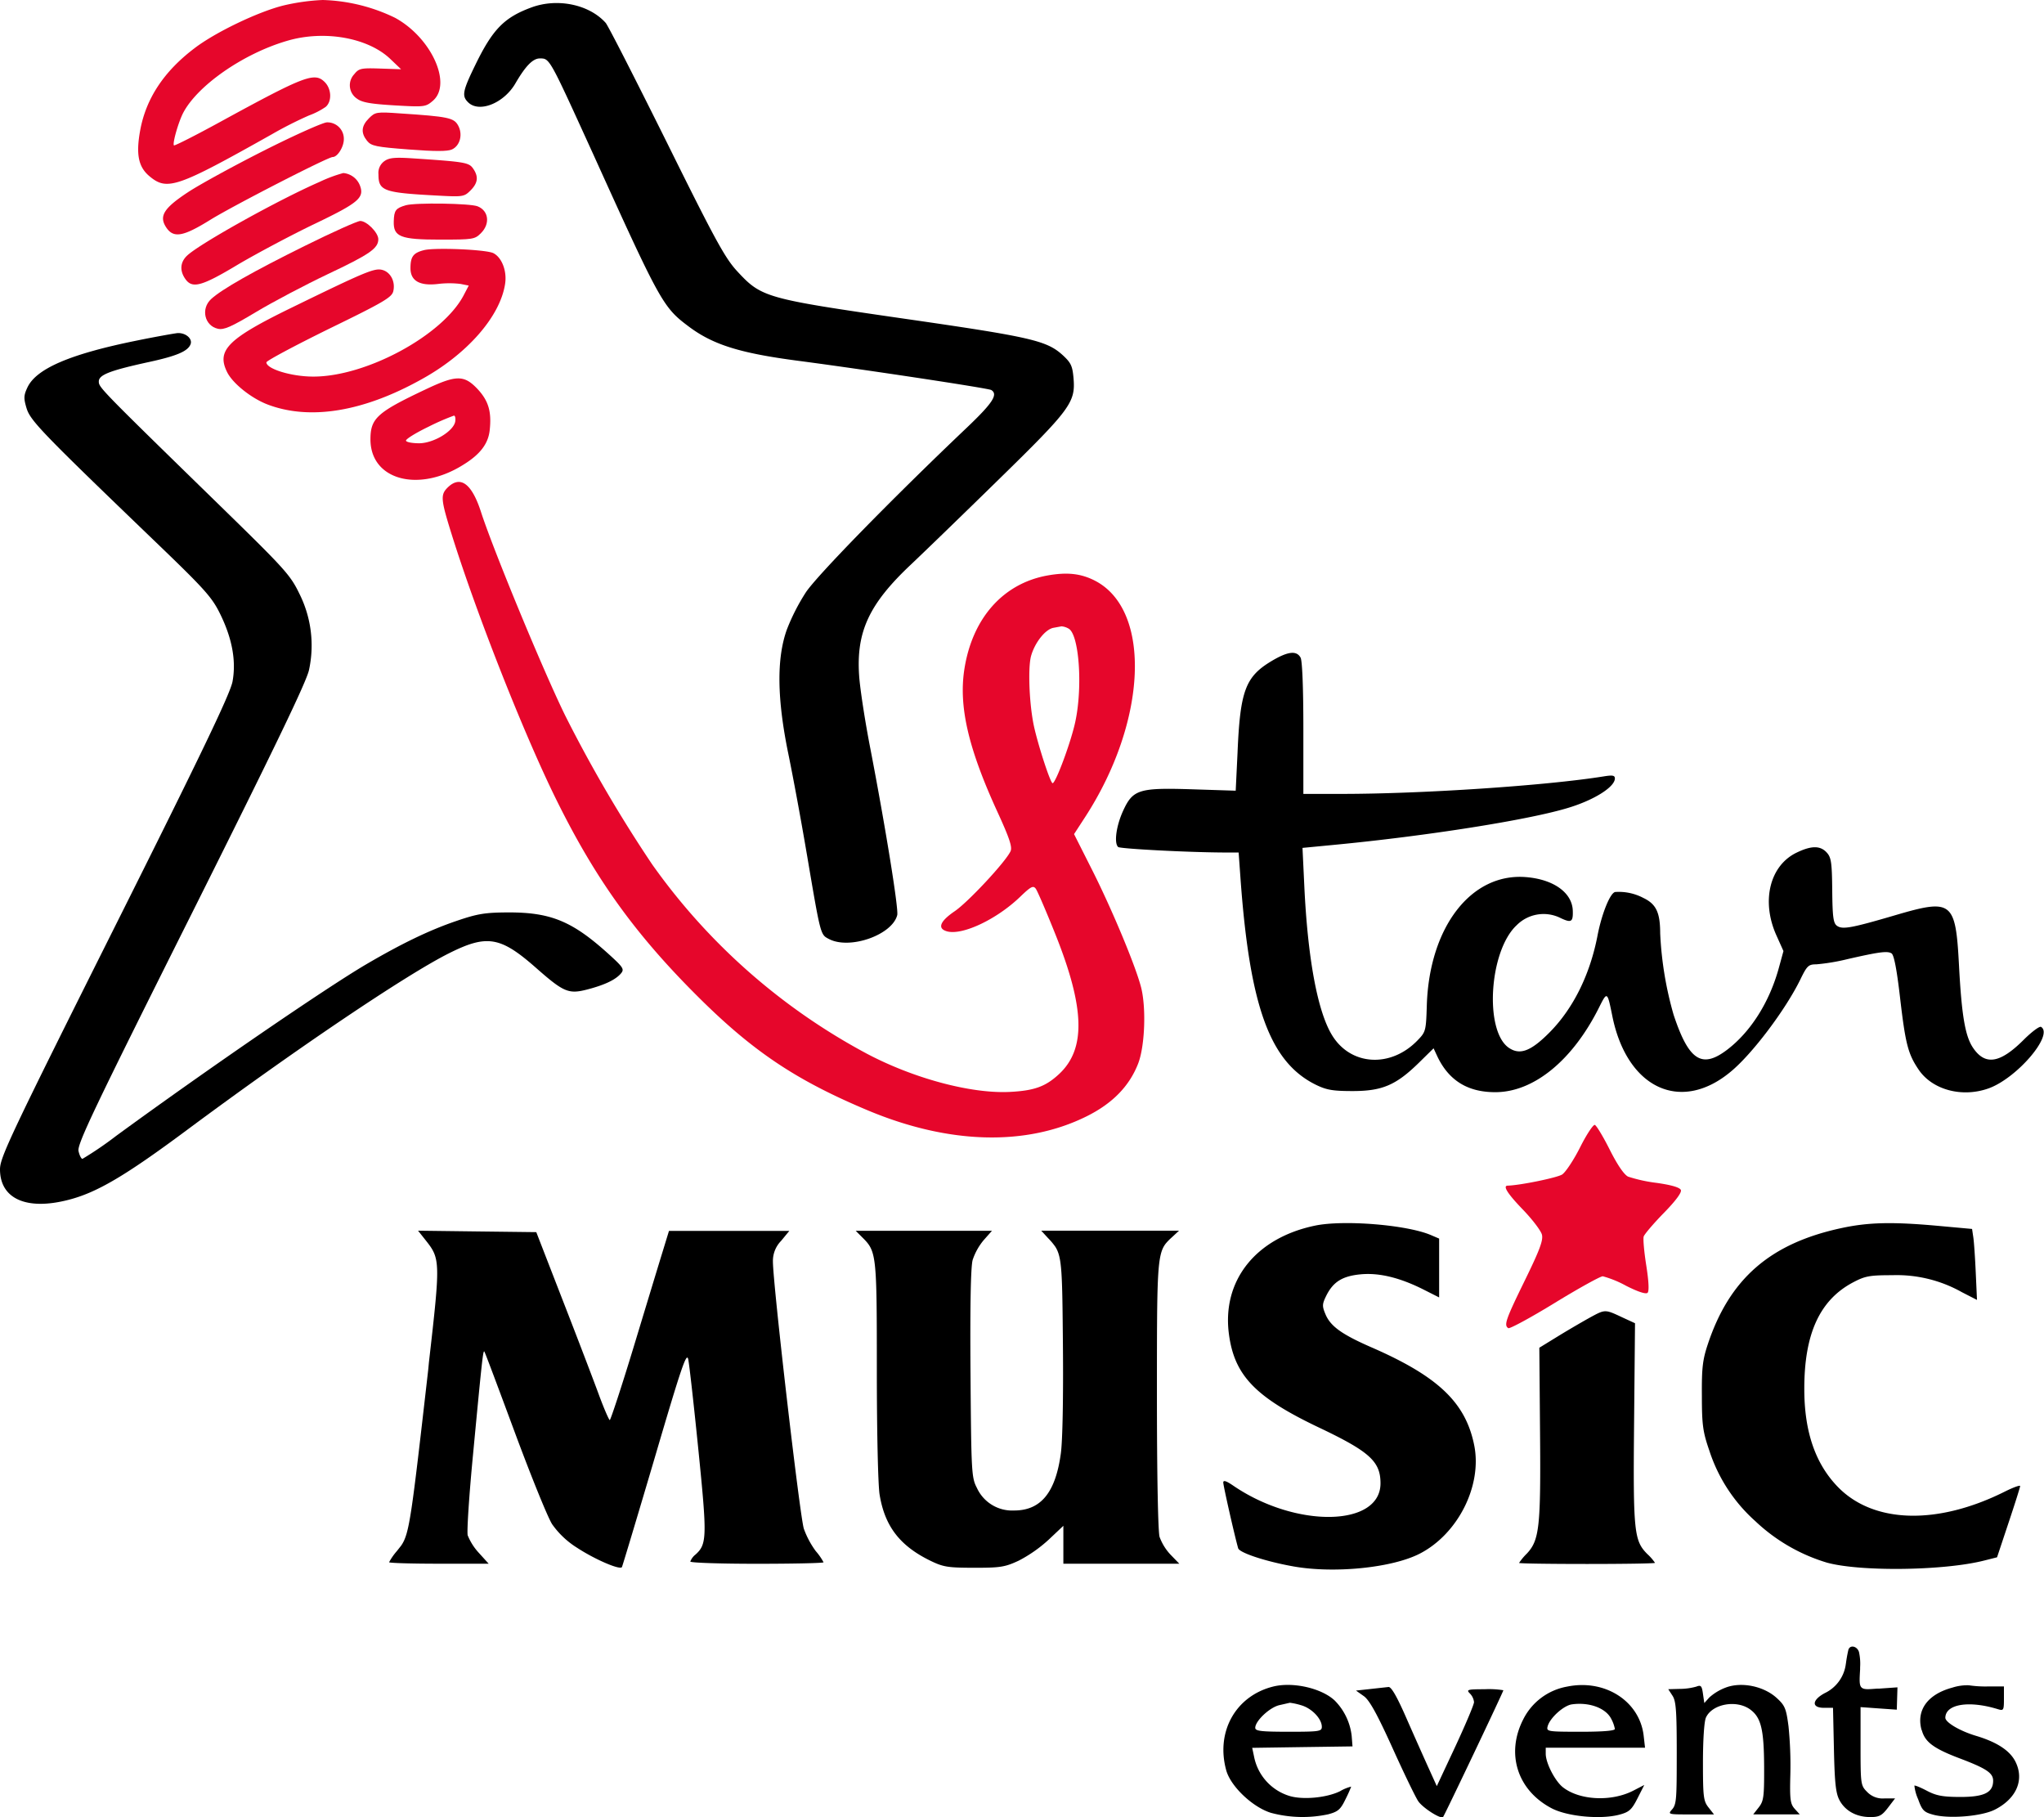 <svg xmlns="http://www.w3.org/2000/svg" viewBox="0 0 549 488"><path id="text" d="M127.67,17.43c4.64-9.54,7.73-12.72,15-15.41,7-2.61,15.55-.85,20,4.11.67.75,8,15.15,16.38,32,13.08,26.42,15.7,31.21,19,34.76,6.48,7,7.58,7.31,44.87,12.7,34.22,4.94,38.25,5.87,42.6,9.86,2.15,2,2.55,2.85,2.83,6.22.53,6.4-.88,8.31-20.15,27.14-9.49,9.29-20.13,19.59-23.64,22.9-11.17,10.54-14.62,18-13.8,29.81.24,3.44,1.58,12.2,3,19.46,4.05,21,7.64,43.16,7.23,44.76-1.33,5.33-12.7,9.34-18.3,6.45l-.15-.08a7,7,0,0,1-.78-.45c-1.45-1.06-1.87-3.53-4.94-21.65l-.25-1.44c-1.4-8.27-3.57-20-4.83-26.12-3.05-14.83-3.18-25.64-.39-33.4a55.41,55.41,0,0,1,5.11-10c3-4.5,23-25,43.26-44.24,6.92-6.59,8.42-8.9,6.53-10.07-.77-.48-34.05-5.51-51.8-7.84-15.74-2.06-23-4.33-29.58-9.3-6.78-5.09-7.56-6.49-25.51-46.13l-.59-1.29C149.12,19,147.83,16.13,146,15.75a4.49,4.49,0,0,0-.92-.06H145c-1.87,0-3.83,2-6.57,6.71-3.12,5.36-9.78,8-12.72,5.05C124,25.76,124.26,24.42,127.67,17.43ZM7.39,104c2.39-5,11.38-8.88,29-12.47,5.41-1.11,10.49-2,11.3-2.08,2.19-.11,4.07,1.51,3.49,3-.72,1.87-3.68,3.14-11.14,4.76-10.51,2.29-13.5,3.45-13.5,5.23,0,1.6.23,1.84,32.64,33.45,17.63,17.2,18.83,18.54,21.35,23.79A31,31,0,0,1,83,179.9c-.65,3.13-9.19,20.85-31.63,65.7-26.19,52.3-30.68,61.72-30.28,63.51.25,1.16.73,2.1,1.06,2.1A94.86,94.86,0,0,0,31.25,305c24.65-18,56.13-39.57,67.05-46,9.6-5.62,17-9.2,24.32-11.69,5.61-1.92,7.64-2.25,13.74-2.28,11.59-.05,17.37,2.34,27.19,11.25,3.83,3.47,4.17,4,3.27,5.09-1.42,1.71-4.31,3.1-9,4.33-5.11,1.33-6.37.8-13.89-5.82-9.54-8.4-13.16-9-23.45-3.82-11.54,5.8-41.27,25.86-70.28,47.41-16.57,12.32-24.24,16.83-31.87,18.76C7.07,325.13,0,321.91,0,314c0-3.16,2.87-9.23,30.84-65.12C54.32,202,61.87,186.22,62.46,183c1-5.53-.08-11.53-3.36-18.19-2.23-4.52-4.15-6.64-18.07-20C11.07,116,8.12,112.93,7.12,109.58,6.33,106.93,6.36,106.18,7.39,104Zm325,98.17c.69-16.6,2.1-20.42,9.08-24.61,4.43-2.65,6.79-2.93,7.86-.94.45.85.74,8.21.74,19v17.58H360.4c21.58,0,55-2.23,70.34-4.7,2.41-.39,3-.27,3,.55,0,2.32-5.73,5.9-12.88,8-10.73,3.2-37.61,7.44-62.17,9.8l-8.85.85.48,10.09c.91,19.59,3.57,33.9,7.47,40.23,5,8.18,15.71,8.83,22.91,1.41,2.25-2.31,2.32-2.58,2.53-9.46.67-21,11.89-35.56,26.55-34.43,7.49.58,12.53,4.19,12.66,9.07.09,3-.4,3.29-3.28,1.93a10.18,10.18,0,0,0-11.79,1.92c-7.45,6.91-8.75,28.62-2,33,2.94,1.93,5.87.79,10.83-4.21,6.36-6.42,10.86-15.51,12.88-26,1.16-6,3.45-11.6,4.79-11.71a14.12,14.12,0,0,1,7.5,1.59c3.45,1.64,4.53,3.9,4.54,9.5a94.36,94.36,0,0,0,3.61,21.9c4.05,12.22,7.54,14.53,14.28,9.45,6.39-4.83,11.47-12.84,14-22.12l1.22-4.45-1.9-4.23c-4.12-9.17-1.79-18.71,5.4-22.19,4-1.94,6.42-1.95,8.16,0,1.17,1.29,1.37,2.72,1.44,10.13.07,7.11.29,8.78,1.26,9.49,1.47,1.07,3.81.65,15.7-2.84,15.27-4.48,16.18-3.76,17.09,13.53.71,13.38,1.65,18.95,3.76,22.07,3.27,4.85,7.26,4.22,13.64-2.16,2.15-2.14,4.24-3.69,4.64-3.44,3.47,2.14-6.5,13.8-14.11,16.52-7.08,2.52-15,.42-18.71-4.95-2.91-4.27-3.6-6.93-5.06-19.49-.87-7.52-1.62-11.4-2.28-11.82-1.1-.7-3.35-.4-11.95,1.57a55.12,55.12,0,0,1-8.26,1.37c-2.08,0-2.49.38-4.25,4-4,8.2-13,20.13-18.77,24.86C451.38,299,437,292.25,433.07,272.93c-1.37-6.76-1.38-6.76-3.6-2.33-7.12,14.22-17.58,22.74-27.9,22.7-7.38,0-12.45-3.16-15.52-9.62l-1-2.16-4.07,4c-6.08,5.92-9.78,7.48-17.68,7.48-5.31,0-7-.29-9.85-1.68-12.34-6.07-17.76-20.9-20.26-55.38l-.5-7h-3c-10.13,0-28.82-1-29.36-1.48-1.15-1.05-.52-5.68,1.32-9.7,2.64-5.76,4.25-6.26,18.73-5.79l11.52.37ZM330.1,358.44c-2-14.48,7.14-26,23.15-29.31,7.68-1.58,24.44-.22,30.95,2.49l2.34,1v15.8l-4.12-2.08c-6.38-3.22-11.93-4.58-16.88-4.13s-7.43,2-9.28,5.68c-1.15,2.33-1.18,2.83-.25,5.05,1.35,3.23,4.39,5.41,12.41,8.91,17.88,7.8,25.24,14.82,27.54,26.28,2.18,10.85-4.37,23.85-14.67,29.12-7.41,3.79-22.87,5.35-33.81,3.42-7.38-1.3-14.57-3.66-14.92-4.89-.94-3.26-4-16.79-4-17.65,0-.7.79-.45,2.68.84,16.79,11.48,39.55,11.11,39.55-.63,0-5.88-2.93-8.53-16.7-15.06C337.23,375.24,331.6,369.42,330.1,358.44Zm128.62,2.5c5.86-17.58,16.79-27.06,35.91-31.15,7.25-1.56,13.67-1.7,25.93-.59l9.12.83.33,2.22c.19,1.22.48,5.51.66,9.53l.33,7.31L526.92,347a35.69,35.69,0,0,0-18.69-4.55c-6,0-7.25.22-10.38,1.86-9.06,4.72-13.26,13.84-13.23,28.74,0,11.48,3,20.11,9.08,26.33,9.57,9.77,26.69,10.23,44.77,1.19,2.26-1.13,4.12-1.8,4.12-1.49s-1.4,4.75-3.11,9.85l-3.09,9.28-3.53.89c-10.84,2.73-33.22,3-42.17.54a48,48,0,0,1-19.24-11.15,43.21,43.21,0,0,1-12.34-18.94c-1.71-4.95-2-6.83-2-14.63C457.05,367.33,457.31,365.17,458.72,360.94ZM115.21,365.8c3.08-26.93,3.06-27.74-.78-32.6l-2.14-2.7,15.88.2,15.87.19,7.08,18.24c3.9,10,8.25,21.39,9.66,25.23s2.79,7,3,7,3.17-8.93,6.48-19.85,6.78-22.36,7.72-25.4l1.7-5.55H212l-2.2,2.67a7.69,7.69,0,0,0-2.2,5.57c0,6,7.24,68.52,8.31,71.75a23.68,23.68,0,0,0,3.2,6,16.07,16.07,0,0,1,2.09,3c0,.22-8.06.4-17.9.4s-17.89-.27-17.89-.6a4.37,4.37,0,0,1,1.4-1.88c3.08-2.78,3.13-4.68.77-28.09-1.22-12.11-2.45-23.07-2.73-24.36-.44-2-1.83,2.08-9,26.48-4.68,15.84-8.64,29-8.8,29.33-.47.87-7.2-2-12.05-5.18a23.19,23.19,0,0,1-6.7-6.32c-1.18-1.83-5.7-13-10.05-24.73s-8-21.51-8.17-21.66c-.33-.33-.63,2.33-3,27.37-1.07,11.05-1.72,21-1.46,22a15.51,15.51,0,0,0,3.06,4.78l2.57,2.84H117.83c-7.33,0-13.32-.18-13.32-.4a16.07,16.07,0,0,1,2.09-3l.15-.19c.36-.45.67-.85,1-1.27,2.24-3.26,2.75-7.72,7.25-47.1Zm120.3,2.09c0-31.1-.08-31.78-3.87-35.56l-1.8-1.8h36.59L264.24,333a16.29,16.29,0,0,0-3,5.38c-.51,1.92-.71,12.26-.57,30.6.2,26.49.28,27.84,1.71,30.58a10.41,10.41,0,0,0,10,6.08c7.2,0,11.14-4.83,12.56-15.39.46-3.43.68-15,.55-29V361c-.18-19.39-.22-23.42-2.09-26.26a18.17,18.17,0,0,0-1.89-2.24l0,0-1.84-2h37l-1.93,1.79h0a15.36,15.36,0,0,0-1.56,1.58c-2.44,3-2.44,8-2.44,40.7v.09c0,21.2.29,36.62.71,38.07a14,14,0,0,0,3,4.83l2.3,2.37H285.61V409.75l-3.94,3.72a37.31,37.31,0,0,1-8.05,5.64c-3.69,1.72-4.93,1.92-12,1.91s-8.27-.2-11.81-1.93c-8.16-4-12.18-9.26-13.56-17.74C235.83,398.67,235.51,384.57,235.51,367.89Zm183.28-9.24c2.93-1.79,6.75-4,8.48-4.95,3.84-2.08,3.87-2.08,8.3,0l3.58,1.65-.25,26.78c-.28,29.29,0,31.6,3.53,35.18a13.39,13.39,0,0,1,2.09,2.39c0,.17-8.21.3-18.25.3s-18.26-.12-18.26-.28a15.69,15.69,0,0,1,2.1-2.52c3.36-3.6,3.75-7.15,3.53-32.5l-.19-22.77Zm77,88.14a37.83,37.83,0,0,1,.67-3.74c.44-1.42,2.33-1,2.84.57a14.45,14.45,0,0,1,.31,4.11c0,.2,0,.39,0,.58-.17,2.87-.26,4.25.39,4.86s1.81.48,4.14.31l.5,0,5-.35-.09,3-.09,3-4.86-.34-4.87-.35v10.5c0,10.2.05,10.56,1.75,12.26a5.78,5.78,0,0,0,4.69,1.76H509l-1.91,2.5c-1.62,2.12-2.35,2.51-4.73,2.51-3.71,0-6.72-1.63-8.27-4.49-1-1.85-1.31-4.52-1.51-13.58l-.25-11.27h-2.44c-3.36,0-3.27-2.05.19-3.93A10.06,10.06,0,0,0,495.78,446.79ZM329.36,475.43c-2.87-10.37,2.53-20,12.6-22.51,5.3-1.32,13,.43,16.54,3.76a16.05,16.05,0,0,1,4.55,9.5l.22,2.81-13.47.19-13.47.2.49,2.3a13.81,13.81,0,0,0,9.33,10.56c3.54,1.17,10.12.59,13.77-1.21a11.13,11.13,0,0,1,3-1.24,36.8,36.8,0,0,1-1.55,3.43c-1.32,2.73-2,3.3-4.61,4a32.79,32.79,0,0,1-15.37-.38C336.48,485.35,330.55,479.74,329.36,475.43Zm79.76-13.68a16.37,16.37,0,0,1,11.81-8.82c10.17-2.08,19.5,3.93,20.55,13.24l.36,3.17H415.17l0,1.61c0,2.52,2.47,7.3,4.59,9,4.48,3.53,13,3.95,18.88.95l3-1.55-1.81,3.57c-1.57,3.09-2.23,3.69-4.86,4.4-5,1.34-13.87.52-18.14-1.67C407.59,480.85,404.39,471,409.12,461.75Zm42-8.2a16.84,16.84,0,0,0,4.49-.61c1.24-.49,1.49-.23,1.79,1.92l.36,2.49,1.34-1.49a13.92,13.92,0,0,1,4.4-2.66c4.24-1.62,10.23-.4,13.72,2.8,2.2,2,2.54,2.83,3.16,7.62a104.42,104.42,0,0,1,.49,13c-.18,6.66,0,7.81,1.16,9.12l1.37,1.51H470.9l1.48-1.88c1.33-1.69,1.48-2.83,1.45-10.92-.05-10-.81-13.2-3.71-15.35-3.67-2.72-10.24-1.54-11.92,2.15-.47,1-.8,6-.8,12,0,9.28.14,10.42,1.49,12.13l1.48,1.88h-6.25c-6.09,0-6.21,0-5-1.36s1.23-3.11,1.24-15.07c0-11.36-.19-14-1.14-15.45l-1.14-1.75Zm65,11.05c-1.48-5.34,1.62-9.61,8.28-11.4a13,13,0,0,1,4.42-.62,30.19,30.19,0,0,0,5.18.31h4.24v3.3c0,3.1-.1,3.27-1.61,2.81-7.79-2.4-14.08-1.38-14.13,2.3,0,1.25,3.92,3.56,8.23,4.85,5.68,1.7,9.16,4,10.63,7,2.38,4.87.24,9.84-5.51,12.8-3.55,1.82-12.28,2.55-16.58,1.39-2.53-.68-3-1.16-4.08-4.17a11.89,11.89,0,0,1-1-3.64c.14-.14,1.65.48,3.36,1.38,2.5,1.32,4.27,1.65,8.94,1.66,6.44,0,8.85-1.17,8.85-4.37,0-2.06-1.83-3.29-9-6S517,467.73,516.17,464.6ZM364.21,454l3.83-.42,4.9-.54c.73-.08,2.23,2.51,4.62,7.94,1.94,4.42,4.62,10.44,5.94,13.36l2.41,5.32,5-10.68c2.73-5.88,5-11.23,5-11.89a3.93,3.93,0,0,0-1.12-2.32c-1-1-.67-1.13,3.94-1.13a24,24,0,0,1,5.06.27c0,.4-15.83,33.67-16.2,34.05-.61.62-5.39-2.41-6.65-4.23-.7-1-3.81-7.42-6.9-14.26-4.12-9.1-6.18-12.83-7.69-13.95Zm-27.06,10c0-1.84,3.85-5.47,6.45-6.08l2.85-.65a17.57,17.57,0,0,1,3,.66c2.85.79,5.58,3.63,5.58,5.8,0,1.23-.69,1.33-8.94,1.33C338.66,465.05,337.15,464.87,337.15,464Zm78.54-.41c.58-2.22,4.25-5.55,6.47-5.88,4.62-.67,9.09.95,10.58,3.84a9.29,9.29,0,0,1,1,2.76c0,.49-3.26.75-9.24.75C415.58,465.05,415.32,465,415.69,463.58Z" transform="translate(0 0)" fill-rule="evenodd"/><g id="red"><path d="M446.87,325.76c3.17-3.24,4.86-5.51,4.6-6.18s-2.39-1.33-6.43-1.91a40.61,40.61,0,0,1-7.75-1.69c-1.09-.54-2.9-3.19-4.94-7.26-1.77-3.52-3.58-6.51-4-6.63s-2.21,2.55-3.94,6-3.9,6.69-4.82,7.31c-1.3.86-11.22,2.9-14.61,3-1.43,0-.12,2.11,4.08,6.46,2.53,2.63,4.82,5.64,5.09,6.7.38,1.52-.6,4.13-4.61,12.33-5.13,10.49-5.66,12-4.42,12.78.37.23,6-2.81,12.43-6.75s12.29-7.18,12.94-7.18a28.32,28.32,0,0,1,6.27,2.56c3.25,1.64,5.33,2.31,5.77,1.87s.31-3.1-.36-7.35c-.58-3.68-.89-7.17-.68-7.78S444.11,328.58,446.87,325.76Z" transform="translate(0 0)" fill="#e6062b"/><path d="M293.55,234.05,288.48,224l2.92-4.49c16.77-25.79,18-55.68,2.69-63.57-3.78-1.94-7.48-2.34-12.78-1.39-11.9,2.15-20.16,11.47-22.29,25.17-1.55,10,1.05,21.21,8.81,38.15,3.32,7.23,4.11,9.61,3.59,10.73-1.3,2.83-11.38,13.65-15,16.11-4.06,2.76-4.75,4.73-1.91,5.44,4.16,1,13.25-3.3,19.51-9.33,2.87-2.76,3.49-3.08,4.18-2.16.44.6,2.82,6.12,5.28,12.27,7.93,19.84,8.21,30.8.95,37.53-3.6,3.34-6.64,4.44-13.21,4.77-10.44.52-25.95-3.65-38.57-10.36a167,167,0,0,1-57.45-50.69,370.05,370.05,0,0,1-23.41-40.06c-5.89-12-19.32-44.49-22.57-54.55-2.49-7.74-5.57-10-9-6.63-1.94,1.94-1.84,3.17,1.1,12.58,6.61,21.15,19.19,53.09,27.88,70.78,10.66,21.68,21.4,36.63,38.58,53.67,14.67,14.55,26.23,22.24,45.53,30.31,21.61,9,42.25,9.57,58.46,1.55,7-3.45,11.56-8.13,13.92-14.19,1.86-4.77,2.22-15.5.69-20.89C304.74,258.74,298.65,244.23,293.55,234.05Zm-10.83-23.73c-.58,0-3.82-9.93-5-15.24-1.26-5.84-1.67-15.64-.79-18.9,1-3.59,3.8-7.15,6-7.58l2.17-.4a4.44,4.44,0,0,1,1.91.61c2.8,1.5,3.83,15.4,1.84,24.85C287.76,199,283.56,210.32,282.72,210.32Z" transform="translate(0 0)" fill="#e6062b"/><path d="M135.67,76.21c.52-3.4-.85-7-3.1-8.2-1.78-1-15.75-1.58-18.67-.84s-3.64,1.75-3.65,4.85q0,5.12,7.45,4.23a25.1,25.1,0,0,1,6,0l2.2.44-1.36,2.6c-5.65,10.79-26.26,21.91-40.46,21.84-5.83,0-12.53-2.07-12.53-3.82,0-.42,7.56-4.45,16.8-9,14.51-7.06,16.86-8.43,17.27-10.06.64-2.57-.71-5.22-3-5.78-2.07-.52-4.62.55-24.56,10.28-17,8.3-20,11.38-17,17.3,1.59,3.06,6.58,7,10.95,8.63,11.24,4.21,25.46,1.9,40.89-6.64C125.43,95.22,134.35,85,135.67,76.21Z" transform="translate(0 0)" fill="#e6062b"/><path d="M131.52,115.61c.57-5.06-.31-8-3.31-11.2-3.59-3.77-5.72-3.73-14,.21C101.26,110.74,99.5,112.35,99.5,118c0,10.91,12.94,14.41,25,6.77C129,122,131.12,119.14,131.52,115.61Zm-9.24-2.46c-.38,2.58-5.72,5.84-9.64,5.89-1.84,0-3.45-.28-3.59-.68s2.57-2.08,6-3.74a63.72,63.72,0,0,1,6.86-3C122.24,111.58,122.4,112.28,122.28,113.15Z" transform="translate(0 0)" fill="#e6062b"/><path d="M88,73.64c11.29-5.33,13.61-6.94,13.61-9.4,0-1.77-3.11-4.9-4.85-4.9-.74,0-7.44,3-14.89,6.69C68.06,72.86,59.6,77.66,56.73,80.29s-1.78,7.21,1.8,8c1.61.36,3.55-.49,10.21-4.48C73.25,81.1,81.94,76.52,88,73.64Z" transform="translate(0 0)" fill="#e6062b"/><path d="M84.64,60.06c11.82-5.67,13.3-7,12-10.33a5.28,5.28,0,0,0-4.44-3.26,38.27,38.27,0,0,0-6.37,2.38c-11,4.79-32.11,16.54-35.55,19.77-1.89,1.76-2.07,4.07-.5,6.3,1.87,2.67,4.38,2,14.34-4C69.25,67.92,78.48,63,84.64,60.06Z" transform="translate(0 0)" fill="#e6062b"/><path d="M89.35,42.17c1.3,0,3-2.71,3-4.78a4.41,4.41,0,0,0-4.53-4.53c-1,0-8.59,3.38-16.76,7.5S53.62,49.55,50.47,51.63c-6.51,4.29-7.82,6.42-5.83,9.44s4.65,2.44,12-2.13C62.88,55.11,88.08,42.17,89.35,42.17Z" transform="translate(0 0)" fill="#e6062b"/><path d="M73,36.07A105.41,105.41,0,0,1,83,31a19.86,19.86,0,0,0,4.48-2.3c1.71-1.47,1.58-4.82-.26-6.66-2.73-2.72-5.34-1.73-28.1,10.71-6.65,3.64-12.23,6.46-12.4,6.29-.45-.45,1.16-6.15,2.46-8.69C53,23,65.26,14.45,77,11c10-3,21.8-.91,27.83,4.83l2.9,2.77-5.61-.19c-5.19-.17-5.72-.05-7,1.55a4.32,4.32,0,0,0,.82,6.57c1.35,1,3.8,1.4,10.06,1.77,8,.46,8.32.43,10.26-1.23,5.26-4.53-.42-17-10.17-22.3A47.39,47.39,0,0,0,86.68,0,56.44,56.44,0,0,0,76.23,1.45C69.42,3.11,57.77,8.69,52.18,13,44,19.2,39.24,26.47,37.67,34.91c-1.2,6.49-.52,9.92,2.48,12.42C44.9,51.3,47.52,50.4,73,36.07Z" transform="translate(0 0)" fill="#e6062b"/><path d="M99.1,31.76c-2.07,2.07-2.22,3.94-.5,6.07,1.12,1.38,2.38,1.64,11.17,2.31,7.08.54,10.4.54,11.61,0,2.21-1,3-4.1,1.64-6.5-1.13-2-2.67-2.34-15.51-3.18C101.12,30,100.78,30.08,99.1,31.76Z" transform="translate(0 0)" fill="#e6062b"/><path d="M103.26,43.26a3.86,3.86,0,0,0-1.61,3.55c0,4.45,1.34,4.94,15.59,5.7,7.12.39,7.42.34,9.13-1.36,2-2,2.22-3.72.69-5.91-1.13-1.61-2.24-1.79-16.11-2.71C106.08,42.21,104.54,42.35,103.26,43.26Z" transform="translate(0 0)" fill="#e6062b"/><path d="M109,55.12c-2.72.79-3.16,1.37-3.24,4.35-.12,4.12,1.81,4.88,12.44,4.88,8.88,0,9.33-.07,11-1.76,2.5-2.5,2.06-6-.91-7.18C126.35,54.6,111.58,54.38,109,55.12Z" transform="translate(0 0)" fill="#e6062b"/></g></svg>